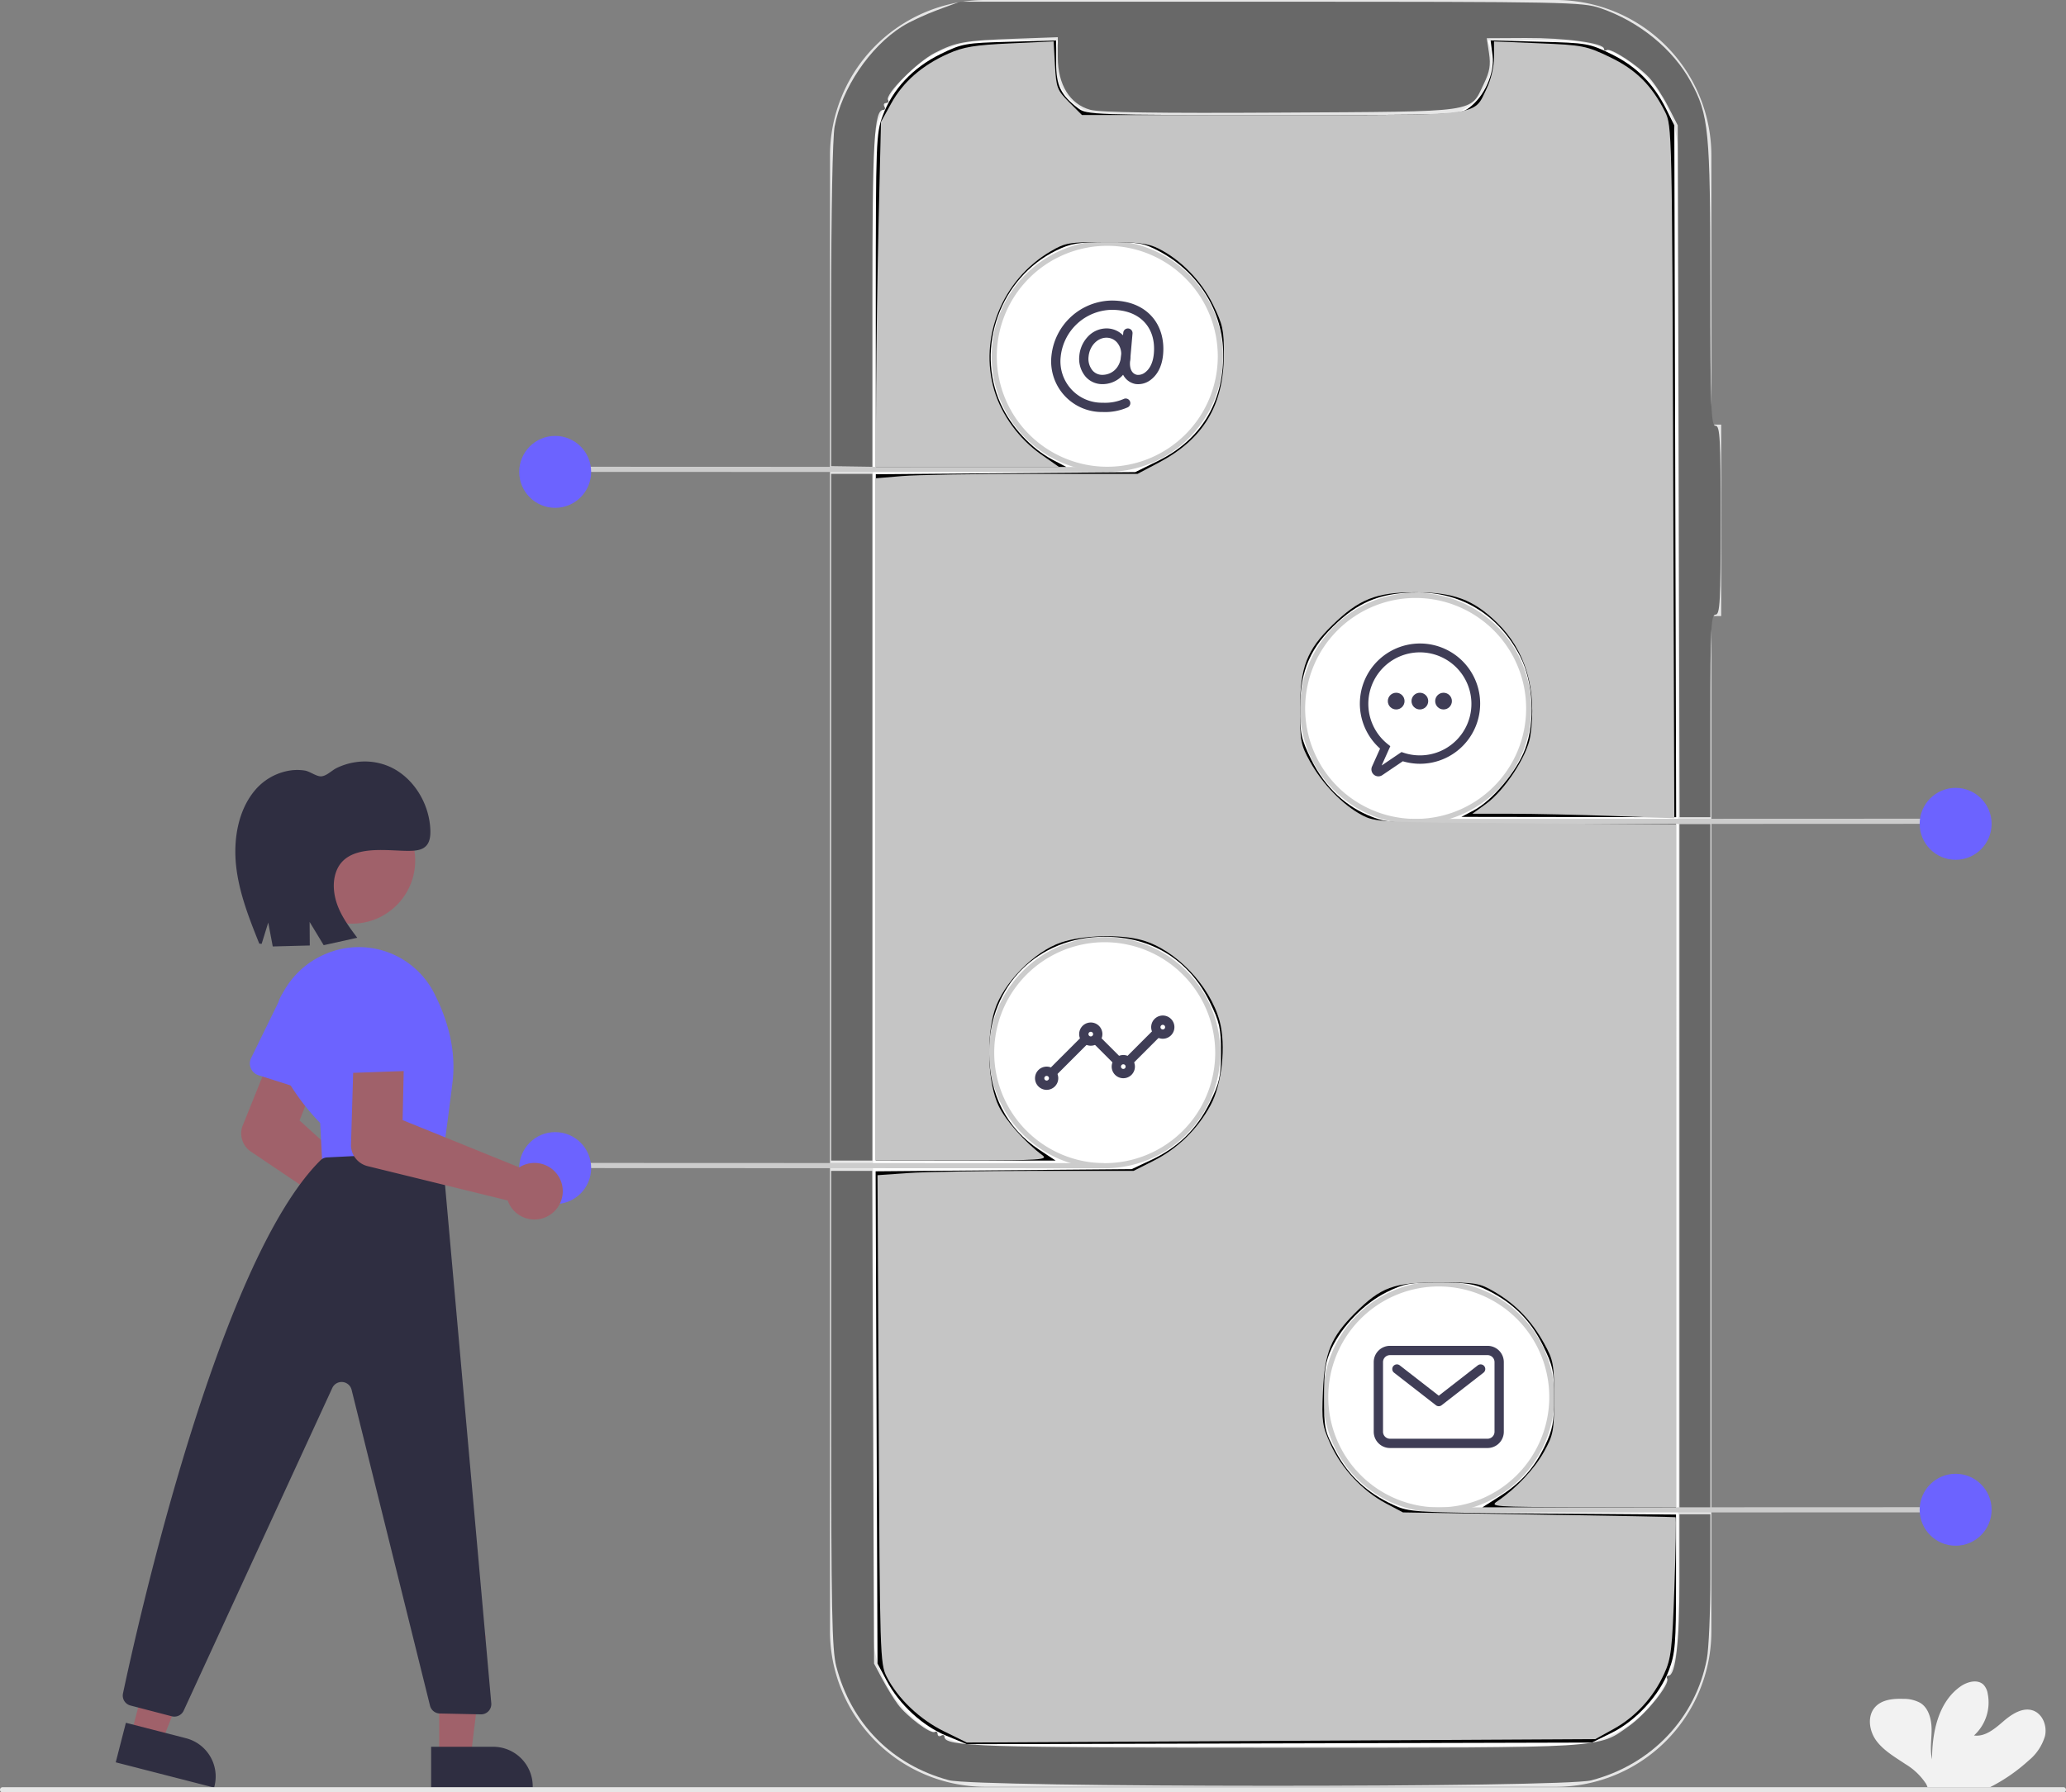 <?xml version="1.0" encoding="UTF-8" standalone="no"?>
<svg
   data-name="Layer 1"
   width="804"
   height="697.683"
   viewBox="0 0 804 697.683"
   version="1.1"
   id="svg31"
   sodipodi:docname="varios.svg"
   inkscape:version="1.2.2 (b0a8486541, 2022-12-01)"
   xmlns:inkscape="http://www.inkscape.org/namespaces/inkscape"
   xmlns:sodipodi="http://sodipodi.sourceforge.net/DTD/sodipodi-0.dtd"
   xmlns="http://www.w3.org/2000/svg"
   xmlns:svg="http://www.w3.org/2000/svg">
  <rect x="0" y="0" width="804" height="697.683" fill="#808080" stroke="none"/>
  <defs
     id="defs31" />
  <sodipodi:namedview
     id="namedview31"
     pagecolor="#ffffff"
     bordercolor="#000000"
     borderopacity="0.25"
     inkscape:showpageshadow="2"
     inkscape:pageopacity="0.0"
     inkscape:pagecheckerboard="0"
     inkscape:deskcolor="#d1d1d1"
     inkscape:zoom="0.74819127"
     inkscape:cx="404.30838"
     inkscape:cy="459.1072"
     inkscape:window-width="1300"
     inkscape:window-height="699"
     inkscape:window-x="0"
     inkscape:window-y="0"
     inkscape:window-maximized="1"
     inkscape:current-layer="svg31"
     showgrid="false" />
  <path
     id="e9a96f1c-287a-42d8-bbee-a97ef2edbe89-272"
     data-name="Path 22"
     d="M867.817,266.442h-3.821V161.752a60.594,60.594,0,0,0-60.594-60.594H581.596a60.594,60.594,0,0,0-60.594,60.594V736.096a60.594,60.594,0,0,0,60.594,60.594H803.402a60.594,60.594,0,0,0,60.593-60.594V340.962h3.821Z"
     transform="translate(-198 -101.159)"
     fill="#e6e6e6" />
  <path
     id="bb6cf65b-d1a0-4b47-beae-738e5a961a87-273"
     data-name="Path 23"
     d="M805.847,116.917H776.896a21.498,21.498,0,0,1-19.907,29.617h-127.07a21.498,21.498,0,0,1-19.905-29.617H582.973A45.251,45.251,0,0,0,537.722,162.168V735.677a45.251,45.251,0,0,0,45.251,45.251H805.847a45.251,45.251,0,0,0,45.251-45.251h0V162.167a45.251,45.251,0,0,0-45.251-45.25Z"
     transform="translate(-198 -101.159)"
     fill="#fff" />
  <path
     d="M626.994,250.689a8.606,8.606,0,0,1-6.427-2.798,10.721,10.721,0,0,1-2.544-8.208,12.408,12.408,0,0,1,3.328-7.483,9.991,9.991,0,0,1,7.236-3.206,9.015,9.015,0,0,1,6.721,2.962,10.522,10.522,0,0,1,2.589,8.044l0,0a11.951,11.951,0,0,1-3.592,7.841A10.627,10.627,0,0,1,626.994,250.689Zm1.593-18.08c-3.539,0-6.597,3.246-6.962,7.39a7.115,7.115,0,0,0,1.608,5.449,4.964,4.964,0,0,0,3.761,1.624c3.31,0,6.851-2.285,7.301-7.391a6.904,6.904,0,0,0-1.654-5.285A5.439,5.439,0,0,0,628.587,232.609Zm7.509,7.232h0Z"
     transform="translate(-198 -101.159)"
     fill="#3f3d56"
     id="path1" />
  <path
     d="M627.112,261.537a19.73,19.73,0,0,1-19.936-21.853,23.961,23.961,0,0,1,23.441-21.538c6.509,0,11.865,2.091,15.488,6.048,3.436,3.752,5.045,9.033,4.53,14.872-.487,5.531-2.833,8.411-4.716,9.854a7.923,7.923,0,0,1-5.998,1.719c-2.976-.528-6.268-3.231-5.75-9.114l.958-10.876a1.808,1.808,0,0,1,3.602.317l-.958,10.876c-.257,2.925.782,4.882,2.779,5.236A4.363,4.363,0,0,0,643.72,246.049c1.306-1.001,2.942-3.08,3.313-7.301.431-4.886-.813-9.074-3.595-12.113-2.92-3.189-7.354-4.874-12.822-4.874A20.332,20.332,0,0,0,610.778,239.999a16.116,16.116,0,0,0,16.334,17.922,18.145,18.145,0,0,0,8.258-1.497,1.808,1.808,0,0,1,1.401,3.334A21.691,21.691,0,0,1,627.112,261.537Z"
     transform="translate(-198 -101.159)"
     fill="#3f3d56"
     id="path2" />
  <path
     d="M608.022,519.964a1.808,1.808,0,0,1-1.278-3.086l11.752-11.752a1.808,1.808,0,0,1,2.557,2.557l-11.752,11.752A1.802,1.802,0,0,1,608.022,519.964Zm29.832-4.52a1.808,1.808,0,0,1-1.278-3.086l9.944-9.944a1.808,1.808,0,0,1,2.557,2.557l-9.944,9.944A1.802,1.802,0,0,1,637.854,515.444Zm-5.424,0a1.802,1.802,0,0,1-1.278-.53l-7.232-7.232a1.808,1.808,0,1,1,2.557-2.557l7.232,7.232a1.808,1.808,0,0,1-1.278,3.086Z"
     transform="translate(-198 -101.159)"
     fill="#3f3d56"
     id="path3" />
  <path
     d="M650.51,505.5a4.52,4.52,0,1,1,4.52-4.52A4.525,4.525,0,0,1,650.51,505.5Zm0-5.424a.904.904,0,1,0,.904.904A.905.905,0,0,0,650.51,500.076Z"
     transform="translate(-198 -101.159)"
     fill="#3f3d56"
     id="path4" />
  <path
     d="M635.142,520.868a4.52,4.52,0,1,1,4.52-4.52A4.525,4.525,0,0,1,635.142,520.868Zm0-5.424a.904.904,0,1,0,.904.904A.905.905,0,0,0,635.142,515.444Z"
     transform="translate(-198 -101.159)"
     fill="#3f3d56"
     id="path5" />
  <path
     d="M622.486,508.212a4.52,4.52,0,1,1,4.52-4.52A4.525,4.525,0,0,1,622.486,508.212Zm0-5.424a.904.904,0,1,0,.904.904A.905.905,0,0,0,622.486,502.788Z"
     transform="translate(-198 -101.159)"
     fill="#3f3d56"
     id="path6" />
  <path
     d="M605.31,525.388a4.52,4.52,0,1,1,4.52-4.52A4.525,4.525,0,0,1,605.31,525.388Zm0-5.424a.904.904,0,1,0,.904.904A.905.905,0,0,0,605.31,519.964Z"
     transform="translate(-198 -101.159)"
     fill="#3f3d56"
     id="path7" />
  <path
     d="M776.894,664.812H738.926a6.335,6.335,0,0,1-6.328-6.328V631.364a6.335,6.335,0,0,1,6.328-6.328h37.967a6.335,6.335,0,0,1,6.328,6.328v27.12A6.335,6.335,0,0,1,776.894,664.812ZM738.926,628.652a2.715,2.715,0,0,0-2.712,2.712v27.12a2.715,2.715,0,0,0,2.712,2.712h37.967a2.715,2.715,0,0,0,2.712-2.712V631.364a2.715,2.715,0,0,0-2.712-2.712Z"
     transform="translate(-198 -101.159)"
     fill="#3f3d56"
     id="path8" />
  <path
     d="M757.91,648.54a1.805,1.805,0,0,1-1.11-.381l-16.272-12.656a1.808,1.808,0,1,1,2.22-2.854l15.162,11.792,15.162-11.792a1.808,1.808,0,1,1,2.22,2.854l-16.272,12.656A1.805,1.805,0,0,1,757.91,648.54Z"
     transform="translate(-198 -101.159)"
     fill="#3f3d56"
     id="path9" />
  <path
     d="M961.835,689.841l-209.141.083a1,1,0,0,1,0-2l209.141-.083a1,1,0,0,1,0,2Z"
     transform="translate(-198 -101.159)"
     fill="#ccc"
     id="path10" />
  <circle
     cx="761.051"
     cy="587.683"
     r="14"
     fill="#6c63ff"
     id="circle10" />
  <path
     d="M956.835,421.841l-211.141.083a1,1,0,0,1,0-2l211.141-.083a1,1,0,0,1,0,2Z"
     transform="translate(-198 -101.159)"
     fill="#ccc"
     id="path11" />
  <circle
     cx="761.051"
     cy="320.683"
     r="14"
     fill="#6c63ff"
     id="circle11" />
  <path
     d="M416.268,284.841l211.141.083a1,1,0,0,0,0-2l-211.141-.083a1,1,0,1,0,0,2Z"
     transform="translate(-198 -101.159)"
     fill="#ccc"
     id="path12" />
  <circle
     cx="216.051"
     cy="183.683"
     r="14"
     fill="#6c63ff"
     id="circle12" />
  <path
     d="M416.268,555.841l211.141.083a1,1,0,0,0,0-2l-211.141-.083a1,1,0,1,0,0,2Z"
     transform="translate(-198 -101.159)"
     fill="#ccc"
     id="path13" />
  <circle
     cx="216.051"
     cy="454.683"
     r="14"
     fill="#6c63ff"
     id="circle13" />
  <path
     d="M757.91,689.924a45,45,0,1,1,45-45A45.051,45.051,0,0,1,757.91,689.924Zm0-88a43,43,0,1,0,43,43A43.049,43.049,0,0,0,757.91,601.924Z"
     transform="translate(-198 -101.159)"
     fill="#ccc"
     id="path14" />
  <path
     d="M627.91,555.924a45,45,0,1,1,45-45A45.051,45.051,0,0,1,627.91,555.924Zm0-88a43,43,0,1,0,43,43A43.049,43.049,0,0,0,627.91,467.924Z"
     transform="translate(-198 -101.159)"
     fill="#ccc"
     id="path15" />
  <path
     d="M748.91,421.924a45,45,0,1,1,45-45A45.051,45.051,0,0,1,748.91,421.924Zm0-88a43,43,0,1,0,43,43A43.049,43.049,0,0,0,748.91,333.924Z"
     transform="translate(-198 -101.159)"
     fill="#ccc"
     id="path16" />
  <path
     d="M628.91,284.841a45,45,0,1,1,45-45A45.051,45.051,0,0,1,628.91,284.841Zm0-88a43,43,0,1,0,43,43A43.049,43.049,0,0,0,628.91,196.841Z"
     transform="translate(-198 -101.159)"
     fill="#ccc"
     id="path17" />
  <path
     d="M346.502,589.738a11.019,11.019,0,0,1-4.302-7.881,10.269,10.269,0,0,1-.025-1.08l-46.568-31.362a8.552,8.552,0,0,1-3.337-9.67l22.257-55.296a9.699,9.699,0,0,1,18.023,7.171l-17.97,45.69L350.842,570.246a10.462,10.462,0,0,1,1.453-.225,11.001,11.001,0,0,1,2.983,21.763,11.407,11.407,0,0,1-2.147.206A10.865,10.865,0,0,1,346.502,589.738Z"
     transform="translate(-198 -101.159)"
     fill="#a0616a"
     id="path18" />
  <path
     d="M295.626,517.009a4.812,4.812,0,0,1,.101-4.01l10.625-21.716a13.377,13.377,0,0,1,25.522,8.028l-3.879,23.942a4.817,4.817,0,0,1-6.214,3.82l-23.185-7.368A4.811,4.811,0,0,1,295.626,517.009Z"
     transform="translate(-198 -101.159)"
     fill="#6c63ff"
     id="path19" />
  <polygon
     points="170.908 683.95 183.168 683.95 189 636.662 170.906 636.663 170.908 683.95"
     fill="#a0616a"
     id="polygon19" />
  <path
     d="M365.781,781.106l24.144-.001h.001a15.386,15.386,0,0,1,15.386,15.386v.5l-39.531.001Z"
     transform="translate(-198 -101.159)"
     fill="#2f2e41"
     id="path20" />
  <polygon
     points="51.025 675.264 62.899 678.315 80.319 633.967 62.794 629.464 51.025 675.264"
     fill="#a0616a"
     id="polygon20" />
  <path
     d="M246.993,771.767l23.384,6.009.001 0a15.386,15.386,0,0,1,11.072,18.732l-.124.484L243.038,787.154Z"
     transform="translate(-198 -101.159)"
     fill="#2f2e41"
     id="path21" />
  <circle
     cx="137.015"
     cy="334.98"
     r="24.561"
     fill="#a0616a"
     id="circle21" />
  <path
     d="M322.592,538.3a88.73,88.73,0,0,1-14.736-20.234,32.716,32.716,0,0,1-1.54-26.477A33.442,33.442,0,0,1,325.307,472.244a32.88,32.88,0,0,1,41.612,15.446c6.146,12.027,8.554,23.786,7.159,34.952-2.668,21.346-4.23,32.379-4.643,32.791l-.137.138-45.689,2.03Z"
     transform="translate(-198 -101.159)"
     fill="#6c63ff"
     id="path22" />
  <path
     d="M325.306,551.694l40.887-2.035a4,4,0,0,1,4.183,3.64l18.809,210.832a4,4,0,0,1-4.069,4.355l-15.974-.34a4,4,0,0,1-3.797-3.036L334.828,642.147a4,4,0,0,0-7.516-.709L269.483,767.037a4,4,0,0,1-4.643,2.198l-16.076-4.194a3.995,3.995,0,0,1-2.905-4.693c5.289-24.968,36.972-167.956,76.862-207.533A3.941,3.941,0,0,1,325.306,551.694Z"
     transform="translate(-198 -101.159)"
     fill="#2f2e41"
     id="path23" />
  <path
     d="M402.733,575.366a11.018,11.018,0,0,1-6.758-5.913,10.353,10.353,0,0,1-.397-1.004l-54.531-13.363a8.552,8.552,0,0,1-6.469-7.925l1.805-59.578a9.699,9.699,0,0,1,19.391.509l-1.096,49.084,45.401,18.397a10.744,10.744,0,0,1,1.285-.713h0a11.01,11.01,0,1,1,1.369,20.506Z"
     transform="translate(-198 -101.159)"
     fill="#a0616a"
     id="path24" />
  <path
     d="M330.567,517.27a4.812,4.812,0,0,1-1.253-3.81L332.017,489.435a13.377,13.377,0,0,1,26.735-1.022l4.399,23.852a4.817,4.817,0,0,1-4.567,5.687l-24.313.858A4.811,4.811,0,0,1,330.567,517.27Z"
     transform="translate(-198 -101.159)"
     fill="#6c63ff"
     id="path25" />
  <path
     d="M299.821,468.565l2.566-8.294,1.755,9.309,14.413-.382-.066-9.178,5.479,9.057,13.061-2.887c-2.79-3.718-5.614-7.494-7.398-11.877s-2.434-9.522-.767-13.959c4.122-10.968,19.751-7.899,28.3-7.992,2.494-.027,5.309-.207,6.943-2.246,1.23-1.535,1.431-3.732,1.369-5.762-.321-10.455-6.598-20.429-15.471-24.585a23.981,23.981,0,0,0-13.905-1.884,25.139,25.139,0,0,0-7.092,2.234c-1.997.976-4.095,3.299-6.245,3.236-1.807-.053-4.199-1.935-6.166-2.257a19.06,19.06,0,0,0-7.123.249,22.375,22.375,0,0,0-12.076,7.226c-6.68,7.762-8.665,19.2-7.501,29.731s5.104,20.434,8.999,30.166"
     transform="translate(-198 -101.159)"
     fill="#2f2e41"
     id="path26" />
  <path
     d="M1001,798.841H199a1,1,0,0,1,0-2h802a1,1,0,0,1,0,2Z"
     transform="translate(-198 -101.159)"
     fill="#e6e6e6"
     id="path27" />
  <path
     d="M987.47,786.448a19.309,19.309,0,0,0,6.375-9.596c.814-3.819-.814-8.301-4.45-9.779-4.084-1.577-8.451,1.262-11.755,4.117s-7.106,6.126-11.439,5.512a17.383,17.383,0,0,0,5.33-16.287,6.641,6.641,0,0,0-1.494-3.321c-2.258-2.424-6.375-1.378-9.098.531-8.633,6.077-11.041,17.798-11.074,28.358-.88-3.819-.149-7.787-.166-11.622s-1.096-8.301-4.383-10.327a13.282,13.282,0,0,0-6.641-1.577c-3.885-.133-8.202.249-10.858,3.088-3.321,3.52-2.441,9.447.432,13.282s7.222,6.309,11.223,8.999a24.772,24.772,0,0,1,8.036,7.654,7.322,7.322,0,0,1,.598,1.361h24.323A67.688,67.688,0,0,0,987.47,786.448Z"
     transform="translate(-198 -101.159)"
     fill="#f2f2f2"
     id="path28" />
  <path
     d="M734.405,403.361a2.719,2.719,0,0,1-2.47-3.825l3.129-6.981a23.407,23.407,0,1,1,8.849,4.929l-7.985,5.406A2.71,2.71,0,0,1,734.405,403.361Zm16.146-48.267a20.046,20.046,0,0,0-12.488,35.735l.986.786-3.367,7.512,7.726-5.23.763.256a20.052,20.052,0,1,0,6.38-39.059Z"
     transform="translate(-198 -101.159)"
     fill="#3f3d56"
     id="path29" />
  <circle
     cx="552.551"
     cy="272.908"
     r="3.253"
     fill="#3f3d56"
     id="circle29" />
  <circle
     cx="543.336"
     cy="272.908"
     r="3.253"
     fill="#3f3d56"
     id="circle30" />
  <circle
     cx="561.767"
     cy="272.908"
     r="3.253"
     fill="#3f3d56"
     id="circle31" />
  <path
     style="fill:#000000;stroke-width:8.529"
     d="m 368.331,675.67 c -9.345,-3.859 -18.313,-12.113 -23.278,-21.426 l -3.563,-6.683 -0.368,-95.81 -0.368,-95.81 49.821,-0.422 49.821,-0.422 7.511,-3.522 c 10.566,-4.954 17.812,-12.023 22.882,-22.322 3.823,-7.766 4.357,-10.166 4.357,-19.598 0,-9.45 -0.531,-11.826 -4.393,-19.672 -8.079,-16.411 -22.613,-25.382 -41.05,-25.338 -25.829,0.062 -44.775,19.018 -44.775,44.799 0,16.443 6.756,29.663 19.458,38.077 l 6.395,4.236 H 375.802 340.822 V 318.174 184.592 l 50.487,-0.408 50.487,-0.408 8.919,-4.393 c 16.541,-8.147 25.361,-22.575 25.309,-41.398 -0.047,-16.724 -9.505,-31.969 -24.936,-40.194 -5.965,-3.179 -8.118,-3.56 -20.048,-3.548 -11.461,0.012 -14.318,0.481 -20.048,3.292 -21.721,10.652 -31.518,37.769 -21.557,59.667 4.074,8.956 11.919,17.41 20.2,21.767 l 5.326,2.803 h -37.07 -37.07 v -64.773 c 0,-61.854 0.122,-65.1 2.718,-72.037 3.819,-10.207 11.675,-18.59 22.343,-23.842 8.471,-4.17 9.717,-4.395 26.995,-4.866 l 18.114,-0.494 v 8.492 c 0,9.046 1.766,12.721 8.612,17.924 3.287,2.498 6.185,2.597 75.827,2.597 70.983,0 72.485,-0.054 76.184,-2.751 5.997,-4.373 10.105,-13.494 9.211,-20.453 l -0.749,-5.829 19.091,0.494 c 18.408,0.476 19.41,0.651 28.006,4.883 9.693,4.772 16.336,11.463 21.315,21.47 l 3.083,6.196 0.359,134.658 0.359,134.658 -41.792,-0.059 -41.792,-0.059 4.835,-2.555 c 7.196,-3.803 16.672,-15.103 19.949,-23.788 4.043,-10.718 3.243,-26.059 -1.88,-36.068 -8.134,-15.891 -22.407,-24.877 -39.611,-24.94 -13.562,-0.05 -22.218,3.118 -31.365,11.478 -10.63,9.715 -14.603,18.711 -14.683,33.245 -0.056,10.236 0.381,12.285 4.33,20.312 5.273,10.716 13.636,18.563 23.862,22.389 6.874,2.572 10.233,2.718 62.681,2.718 h 55.417 V 453.761 586.748 h -37.685 -37.685 l 6.391,-4.053 c 8.617,-5.465 13.787,-11.209 18.006,-20.005 2.959,-6.169 3.526,-9.182 3.526,-18.74 0,-10.178 -0.468,-12.339 -4.4,-20.326 -4.785,-9.72 -11.623,-16.509 -21.562,-21.407 -5.046,-2.486 -8.336,-3.014 -18.813,-3.014 -11.169,0 -13.605,0.446 -20.237,3.703 -8.798,4.321 -17.559,13.275 -21.648,22.125 -2.317,5.015 -2.887,8.757 -2.888,18.947 -9.4e-4,11.931 0.276,13.208 4.589,21.163 5.06,9.333 12.217,15.953 22.248,20.579 6.425,2.963 7.771,3.042 58.368,3.426 l 51.792,0.393 v 26.622 c 0,23.582 -0.313,27.46 -2.745,33.959 -3.629,9.699 -12.836,19.753 -22.379,24.44 l -7.622,3.743 -121.627,0.317 -121.627,0.317 z"
     id="path31" />
  <path
     style="fill:#686868;stroke-width:8.529;fill-opacity:1"
     d="m 369.243,692.949 c -22.132,-5.961 -37.993,-22.005 -43.803,-44.309 -1.674,-6.428 -1.994,-22.486 -1.994,-100.264 v -92.61 h 7.985 7.985 l 0.368,95.898 0.368,95.898 3.184,5.973 c 1.751,3.285 4.458,7.702 6.015,9.814 3.491,4.736 12.851,11.772 14.393,10.819 0.624,-0.386 1.135,-0.029 1.135,0.793 0,0.822 0.601,1.123 1.337,0.668 0.735,-0.454 1.337,-0.26 1.337,0.431 0,3.786 14.053,4.247 129.327,4.247 129.708,0 124.759,0.307 137.174,-8.519 6.657,-4.733 15.979,-16.376 14.73,-18.397 -0.391,-0.633 -0.146,-1.151 0.545,-1.151 2.771,0 4.247,-12.981 4.247,-37.347 v -25.471 h 6.014 6.015 v 24.544 c 0,13.499 -0.614,27.781 -1.364,31.737 -4.385,23.121 -21.598,41.216 -45.005,47.313 -11.076,2.885 -239.258,2.824 -249.992,-0.067 z"
     id="path32" />
  <path
     style="fill:#686868;stroke-width:8.529;fill-opacity:1"
     d="M 323.447,318.1 V 184.445 h 8.019 8.019 v 133.656 133.656 h -8.019 -8.019 z"
     id="path33" />
  <path
     style="fill:#686868;stroke-width:8.529;fill-opacity:1"
     d="m 653.273,183.442 -0.365,-134.658 -3.771,-7.351 c -2.074,-4.043 -5.382,-9.086 -7.351,-11.206 -4.508,-4.855 -14.96,-11.661 -16.472,-10.726 -0.628,0.388 -1.141,0.147 -1.141,-0.536 0,-2.202 -14.961,-4.247 -30.476,-4.168 l -15.105,0.078 0.881,5.877 c 0.686,4.571 0.241,7.2 -2.002,11.832 -5.534,11.432 -1.118,10.803 -78.935,11.251 -48.179,0.278 -70.469,-0.056 -74.286,-1.112 -7.903,-2.188 -12.59,-9.774 -12.59,-20.378 v -7.861 l -16.373,0.588 c -20.02,0.72 -23.08,1.254 -31.445,5.493 -6.847,3.47 -19.555,16.231 -18.257,18.332 0.408,0.659 0.069,1.199 -0.753,1.199 -0.822,0 -1.123,0.601 -0.668,1.337 0.454,0.735 0.284,1.337 -0.378,1.337 -3.611,0 -4.3,11.958 -4.3,74.637 v 64.303 l -8.019,-0.113 -8.019,-0.113 V 118.992 c 0,-36.215 0.565,-65.519 1.344,-69.691 2.781,-14.899 13.65,-31.024 26.294,-39.005 2.811,-1.775 9.02,-4.667 13.797,-6.427 l 8.686,-3.2 h 120.958 c 115.048,0 121.318,0.123 128.309,2.522 15.066,5.168 28.203,15.867 35.145,28.622 7.017,12.892 7.583,18.763 7.605,78.788 0.017,48.107 0.275,55.133 2.025,55.133 1.733,0 2.005,4.975 2.005,36.755 0,31.78 -0.271,36.755 -2.005,36.755 -1.737,0 -2.005,5.272 -2.005,39.428 v 39.428 h -5.984 -5.984 z"
     id="path34" />
  <path
     style="fill:#686868;stroke-width:8.529;fill-opacity:1"
     d="M 653.576,453.761 V 320.774 h 6.014 6.015 v 132.987 132.987 h -6.015 -6.014 z"
     id="path35" />
  <path
     style="fill:#c5c5c5;stroke-width:8.529;fill-opacity:1"
     d="m 367.377,673.945 c -9.487,-4.663 -17.981,-12.759 -22.328,-21.28 -2.55,-4.998 -2.662,-8.634 -3.102,-100.198 l -0.456,-95.012 11.9,-0.844 c 6.545,-0.464 28.966,-0.844 49.825,-0.844 h 37.925 l 7.703,-3.888 c 9.419,-4.755 17.138,-12.271 22.253,-21.668 4.437,-8.151 6.076,-23.306 3.537,-32.699 -3.745,-13.855 -17.103,-27.827 -30.148,-31.533 -8.333,-2.368 -23.113,-1.962 -31.488,0.863 -10.584,3.571 -22.641,15.875 -25.934,26.466 -3.382,10.876 -2.608,28.697 1.62,37.3 2.802,5.701 10.183,13.997 16.963,19.066 2.397,1.792 -0.817,2.003 -31.075,2.041 l -33.748,0.043 V 318.965 186.174 l 10.226,-0.864 c 5.624,-0.475 28.546,-0.864 50.936,-0.864 h 40.71 l 8.206,-4.344 c 17.385,-9.202 25.236,-22.176 25.373,-41.931 0.067,-9.622 -0.417,-11.856 -4.251,-19.644 -4.571,-9.286 -12.573,-17.483 -21.302,-21.823 -3.978,-1.978 -8.071,-2.476 -20.35,-2.476 -14.326,0 -15.791,0.247 -21.564,3.641 -18.802,11.053 -27.935,33.671 -21.859,54.132 2.82,9.495 9.643,18.863 18.035,24.759 l 7.133,5.012 h -35.647 -35.647 l 0.133,-30.407 c 0.073,-16.724 0.528,-46.947 1.01,-67.162 l 0.877,-36.755 3.963,-7.17 c 4.642,-8.397 12.049,-14.87 22.177,-19.378 5.954,-2.65 10.292,-3.371 24.15,-4.011 l 16.892,-0.78 0.528,9.343 c 0.492,8.7 0.871,9.687 5.517,14.333 l 4.989,4.989 h 73.881 c 83.237,0 78.317,0.611 83.636,-10.377 1.635,-3.378 2.826,-8.457 2.826,-12.055 v -6.217 l 17.709,0.731 c 16.712,0.69 18.252,0.991 27.35,5.351 10.144,4.861 16.291,10.954 21.506,21.312 2.69,5.342 2.74,7.554 3.168,140.203 l 0.436,134.775 -23.938,-0.867 c -13.166,-0.477 -30.849,-0.867 -39.295,-0.867 h -15.357 l 5.343,-3.871 c 7.287,-5.279 16.058,-18.714 17.203,-26.352 2.695,-17.974 -1.842,-33.397 -13.011,-44.226 -9.256,-8.974 -16.812,-11.761 -31.856,-11.749 -15.186,0.012 -21.743,2.621 -32.208,12.815 -9.922,9.665 -12.485,16.337 -12.53,32.618 -0.034,12.344 0.266,13.911 3.917,20.504 4.755,8.584 12.665,16.758 20.036,20.704 5.284,2.829 6.829,2.908 63.889,3.286 l 58.474,0.387 v 132.934 132.934 l -36.421,-0.07 c -34.691,-0.067 -36.262,-0.178 -33.08,-2.339 7.245,-4.92 14.405,-12.522 18.137,-19.259 3.633,-6.557 3.916,-8.083 3.916,-21.102 0,-13.01 -0.285,-14.548 -3.905,-21.082 -4.867,-8.785 -10.991,-15.164 -19.173,-19.974 -5.929,-3.485 -7.293,-3.719 -21.697,-3.719 -17.704,0 -22.566,1.779 -32.781,11.994 -9.269,9.269 -11.744,15.322 -12.399,30.326 -0.516,11.805 -0.258,13.587 2.996,20.717 4.311,9.445 12.464,18.154 21.468,22.933 l 6.683,3.546 52.794,0.839 c 29.037,0.461 53.014,0.92 53.283,1.019 0.269,0.099 0.066,12.36 -0.451,27.246 -0.84,24.187 -1.265,27.776 -3.998,33.748 -4.196,9.168 -11.101,16.709 -19.619,21.427 l -7.162,3.967 -122.295,0.668 -122.295,0.668 z"
     id="path36" />
</svg>
